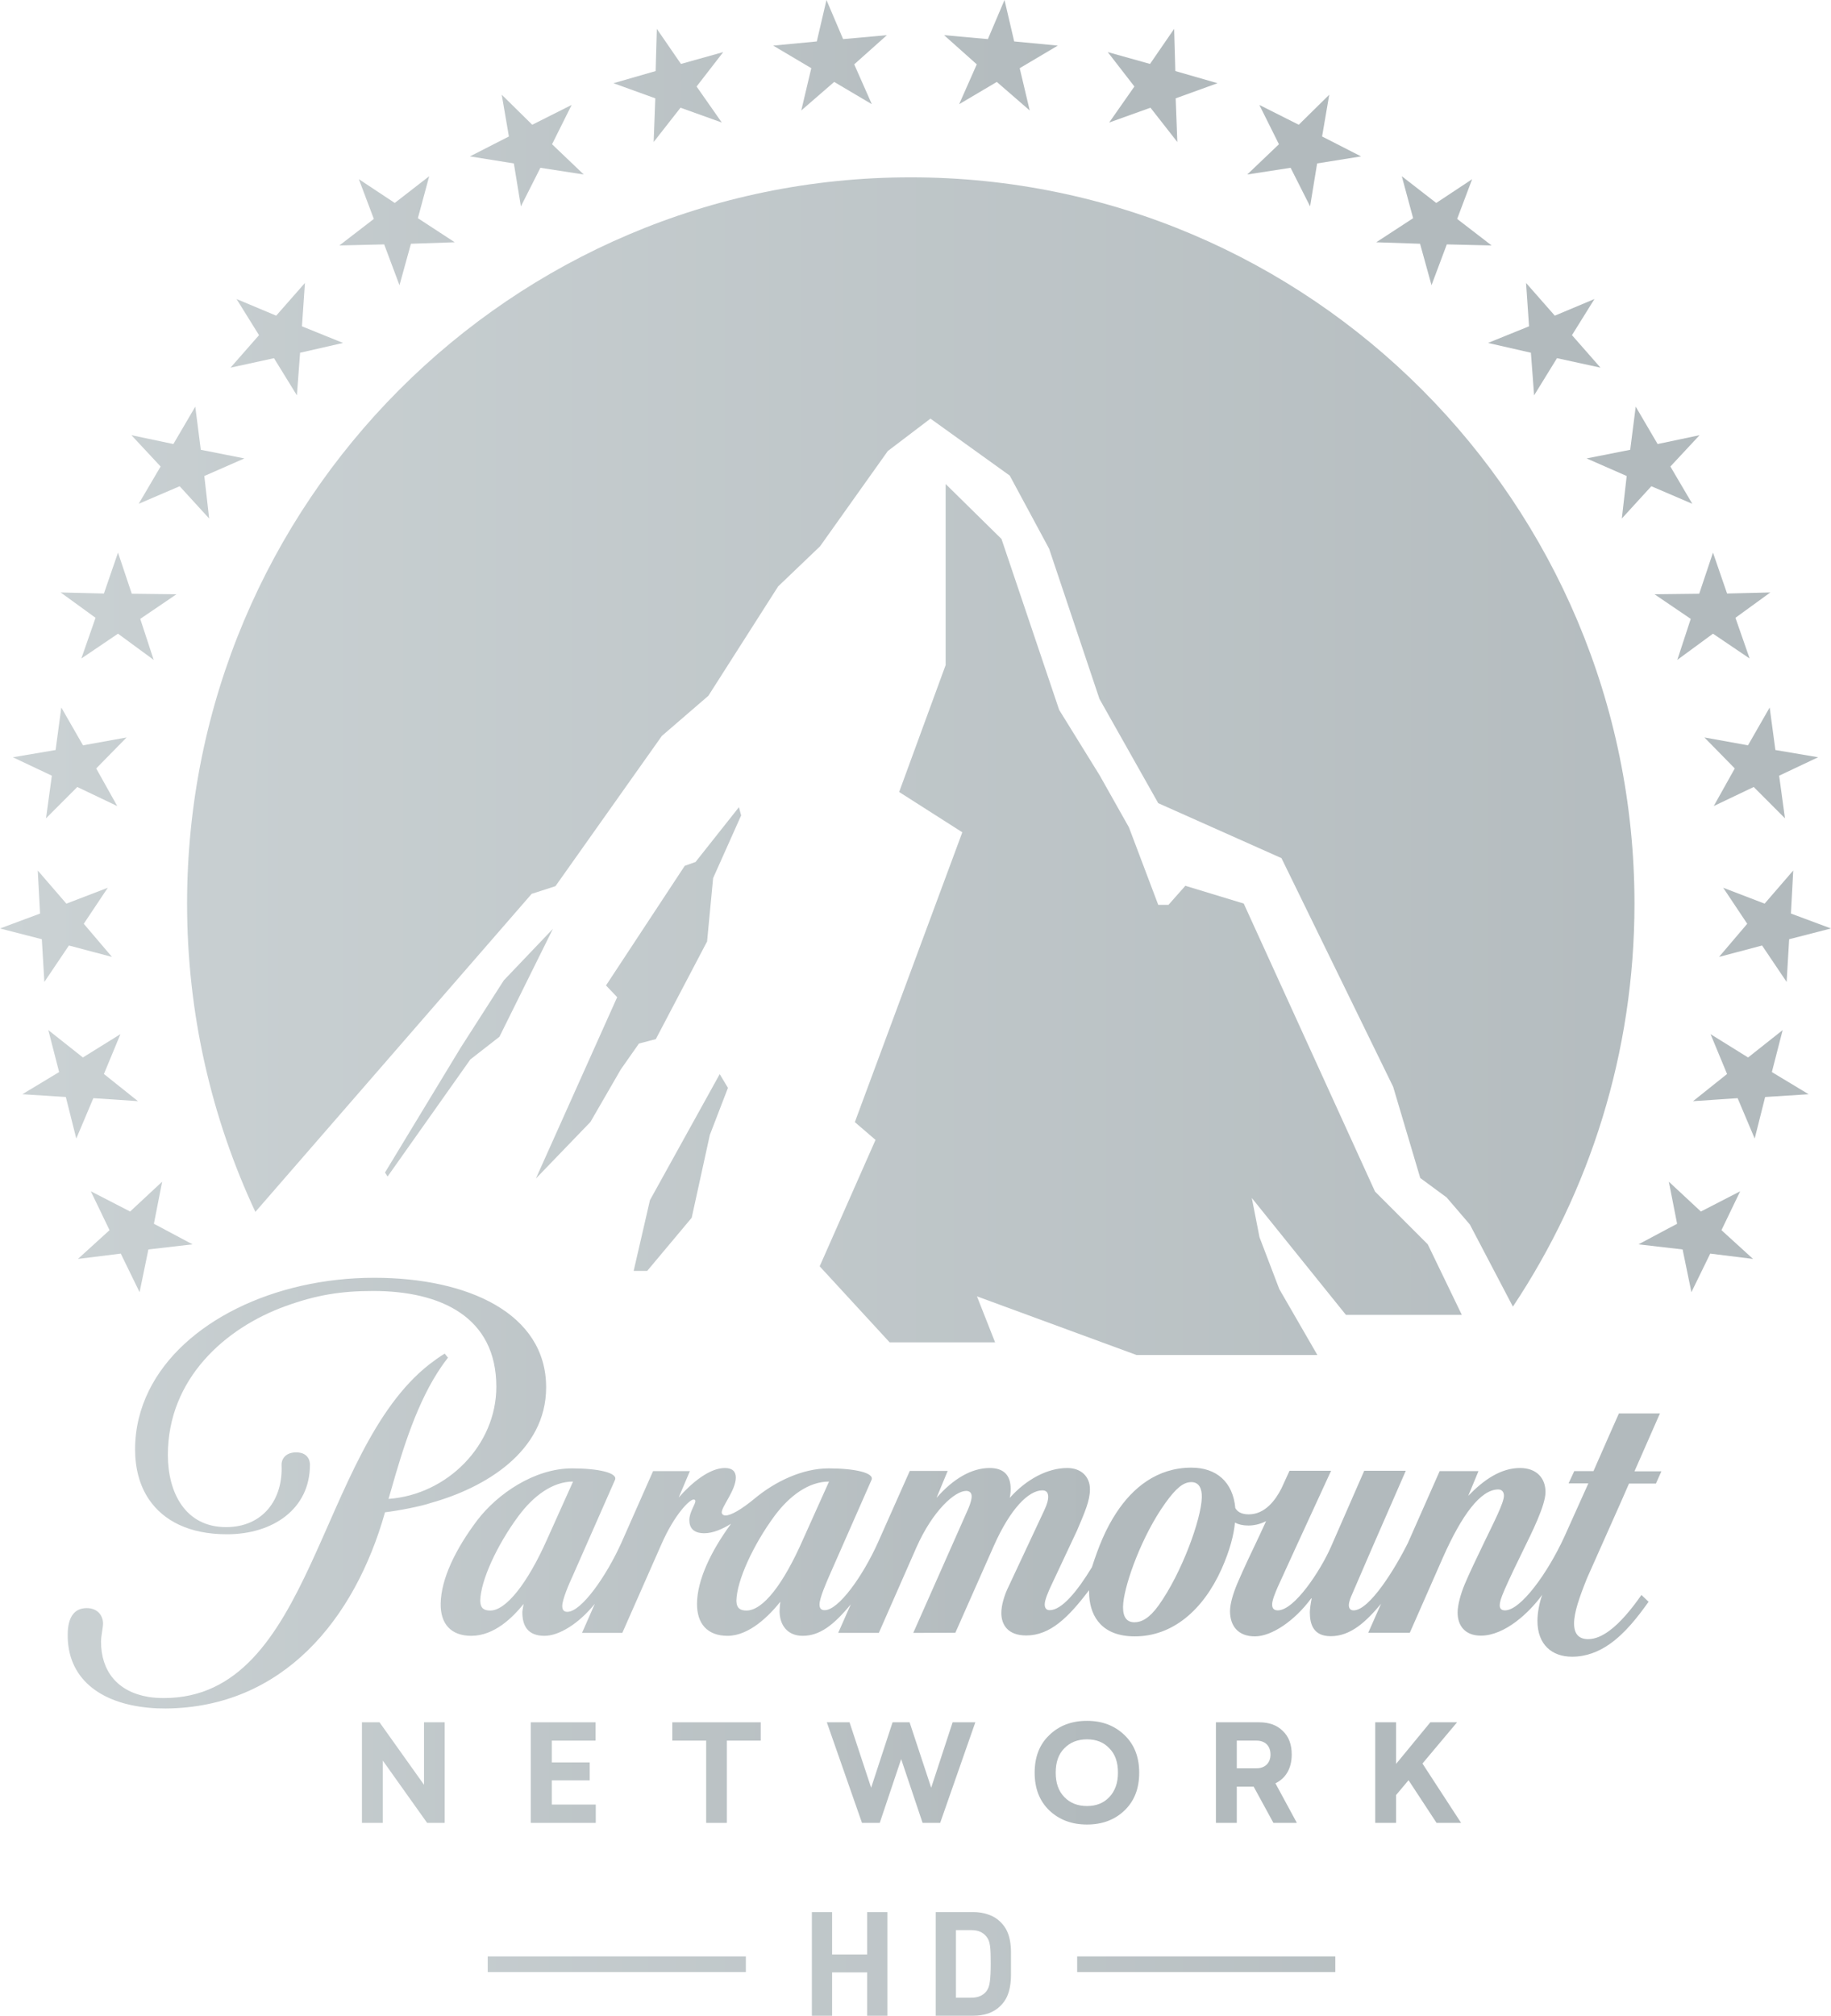 <svg id="b" version="1.1" viewBox="0 0 600 660.26" xmlns="http://www.w3.org/2000/svg">
 <defs id="c">
  <linearGradient id="a" x2="600" y1="330.13" y2="330.13" gradientUnits="userSpaceOnUse">
   <stop id="d" stop-color="#cbd2d4" offset="0"/>
   <stop id="e" stop-color="#b2babd" offset="1"/>
  </linearGradient>
 </defs>
 <g id="f" fill="url(#a)">
  <g id="g" transform="matrix(.6 0 0 .6 -.016 -.006)">
   <path id="h" d="m906.6 771.5h-22.4l-5.2 11.7-8.7 19.8h-10.5l-3.1 6.7h10.8l-13 28.9c-9.3 20.3-24 40.4-32.5 40.4-1.8 0-2.9-0.8-2.9-2.7 0-1.7 0.5-3.6 2.7-8.7 2.7-6.2 7-15.1 10.2-21.6 4.6-9.4 12.1-24.3 12.1-31.6 0-7.4-4.7-13.1-13.9-13.1-10.4 0-19.7 6.3-28.3 15.2l5.6-13.5h-21.2l-17.3 39.1c-6.9 13.9-21 36.9-29.7 36.9-1.8 0-2.6-1.1-2.6-2.9 0-1 0.5-3 1.3-4.8s11.1-25.7 11.1-25.7l18.7-42.8h-22.7l-18.2 41.6c-5.7 12.9-19.9 34.6-29 34.6-1.9 0-3.1-0.9-3.1-3.2s1.7-6.4 3-9.4l9.5-20.8 19.7-42.8h-22.7l-4.4 9.6c-3.3 6.5-9 14.2-17.9 14.2-4.3 0-6.3-1.7-7.3-3.4-1.3-14.4-10.4-22.1-24-22.1-18.8 0-32.1 11.1-40.9 24.5-5.9 8.9-9.8 18.6-13.4 29.8-8 13.2-16.5 23.5-23.1 23.5-1.7 0-2.7-1-2.7-3.2 0-2.5 2.2-7.3 3-9.1l14.7-31.3c4.1-9.7 7-16.1 7-22.4 0-6.8-4.7-11.6-12.4-11.6-10.7 0-22.3 6.1-31.4 16.3 0.3-1.4 0.5-3.1 0.5-4.9 0-7.4-3.7-11.4-11.5-11.4-9.8 0-19.8 5.8-29 16.3l6.1-14.7h-20.7l-17.4 39.1c-8.3 18.4-21.5 36.9-29.1 36.9-1.8 0-2.8-0.9-2.8-3.1 0-3.6 3.9-12.3 5.4-15.8l23-52.2c1.7-3.9-9.3-6.3-23.4-6.3-14.4 0-29.2 7.2-40.1 16.2-7.6 6.3-13.3 9.5-16.2 9.5-1.4 0-2.1-0.8-2.1-1.7 0-3.2 7.7-12.2 7.7-19 0-3.1-1.7-5.2-6-5.2-8.3 0-18 7.9-25.2 16.1l6.1-14.4h-20.1l-17.3 39.1c-8.3 18.4-21.9 37.7-29.5 37.7-1.8 0-2.8-0.9-2.8-3.2 0-3.5 3.7-12.1 5.8-16.6l23-52.2c1.7-3.9-9.3-6.3-23.4-6.3-20.7 0-40.9 14-51.8 28.3-11.8 15.6-19.8 32-20 45.5-0.2 10.8 5.4 17.6 16.7 17.6 12.6 0 22.6-10 28.6-17.4-0.1 0.8-0.7 3.5-0.7 4.5 0 7.5 3 12.9 12.1 12.9 8 0 18.8-6.7 27.5-17.5l-7 15.9h22l21.5-48.7c7-15.9 15.2-24.1 17.4-24.1 0.7 0 1 0.3 1 0.9 0 1.7-3.3 6.1-3.3 10.3 0 4.3 2.3 7.2 8.2 7.2 4.7 0 10-2.3 14.6-5.2-11 15-18.5 30.7-18.6 43.6-0.1 10.8 5.5 17.6 16.7 17.6 11.9 0 22.8-11.1 28.8-18.6-0.2 1.2-0.4 3.7-0.4 5.2 0 7.3 4.1 13.4 12.6 13.4 9.3 0 16.9-5.8 26.3-17.2l-6.9 15.6h22.2l20.5-46.6c9-20.3 21.1-30.9 27.2-30.9 1.8 0 3 1 3 3 0 1.3-0.5 3.5-1.8 6.6l-30.1 67.901 23-0.1 21-47.401c9-20.3 19-30.3 26.5-30.3 2.2 0 3.2 1.2 3.2 3.6 0 1.4-0.4 3.6-2.2 7.4l-20.1 42.9c-1.7 3.7-3.3 8.9-3.3 13 0 6.5 3.6 12.3 13.6 12.3 13.1 0 23.1-9.9 34.3-24.7l0.1 3.2c0.8 11.8 7.5 22 24.9 22 20.6 0 37.3-14.3 47.4-36.8 4.5-10.1 6.7-18.7 7.3-25.3 1.9 1 4.3 1.6 7.3 1.6 2.8 0 6.2-0.6 9.7-2.4l-3.6 7.8c-4.1 8.6-8.7 18.2-12.1 26.2-2.5 5.9-4 11.4-4 15.1 0 8.1 4.4 13.8 13.6 13.8s21.8-8.6 30.7-20.7h0.3c-0.5 2.4-1 5.8-1 7.6 0 6.6 2 13 11.4 13 10.9 0 19.3-7.9 27.5-17.7l-7 15.8h22.7l18.1-41.1c10.3-23.2 20.6-37.1 30.2-37.1 2 0 3.1 1.4 3.1 3.4 0 3.9-5.5 14.5-10.7 25.3-4.7 9.7-8.2 17.1-10.7 23-2.2 5.2-3.9 11.4-3.9 15.5 0 7.1 4 12.6 12.7 12.6 13.1 0 26.5-12.6 33.5-22.3-1.6 4.5-2.6 9.9-2.6 14.2 0 13.1 8 19.6 18.9 19.6 7.7 0 14.5-2.7 20.4-6.8 8.6-6 15.5-14.9 21.4-23.2l-3.9-3.7c-5.4 7.7-11.4 15-17.5 19.5-3.8 2.8-7.7 4.6-11.6 4.6-4.7 0-7.7-2.4-7.7-8.5 0-6 2.8-14.1 7.1-24.8 0.2-0.5 6.3-14.2 12.2-27.4 5-11.2 9.8-22 10.7-24.2h14.7l3-6.7h-14.7zm-638.8 107.6c-3.3 0-5.4-1.1-5.5-5.3 0.2-11.1 9.3-30.7 20.9-46.3 8-10.8 18.5-18.8 29.8-18.8l-14.3 31.8c-10.7 24-22.4 38.6-30.9 38.6zm139.9 0c-3.2 0-5.4-1.1-5.5-5.3 0.2-11.1 9.3-30.7 20.8-46.3 8-10.8 18.5-18.8 29.8-18.8l-14.3 31.8c-10.7 24.3-21.8 38.6-30.8 38.6zm225.1-2.8c-5.1 7.1-9.4 9.2-13.2 9.2-5.2 0-6.7-4.3-6.1-10.6 1.1-11.1 10.2-36.7 23-54.5 5.8-8.1 9.8-11.4 14.2-11.4 4.3 0 5.8 3.7 5.7 8.3-0.3 12-11 41.4-23.6 59z"/>
   <path id="i" transform="translate(0 .666)" d="m210.3 824.8c7.7-0.9 20.2-3.4 25-5.1 29.5-8.2 63-28 63-63.1 0-40.4-42.8-59.8-93.9-59.8-54.5 0-104.5 24.1-123 61.5-4.9 9.9-7.6 20.7-7.6 32.2 0 10.4 2.5 19.8 7.6 27.3 7.9 11.6 21.9 19 42.6 19 25.2 0 45.3-13.9 45.3-37.9 0 0 0.4-6.8-7.5-6.8-6.5 0-8.1 4.4-8 6.8 0.9 18.9-10.2 34-30.3 34-22.4 0-31.8-19-31.8-39.4 0-41.7 31.5-69.4 64.2-81.2 16.8-6.1 30.3-8.3 47.9-8.3 37 0 67.3 14.2 67.3 52.3 0 31.8-26.7 58.9-58.9 61.2l1.3-4.4c6.6-23.3 14.5-48.8 27.6-67.8 0.8-1.2 2.1-3 3.6-4.9l-1.8-2.2c-2.3 1.3-6.5 4.4-8.2 5.7-61.5 47.9-63.3 182.3-145.2 182.3-3 0-5.7-0.2-8.3-0.6-17.1-2.8-26-14.2-26-30.2 0-3.1 1.1-7.5 1.1-9.9 0-4.1-2.8-8.4-8.9-8.4-7.3 0-10.3 5.7-10.4 14.1-0.4 23.9 17.2 37.8 44.3 40.3 3 0.3 6 0.4 9.2 0.4 64-0.5 103.3-48.6 119.8-107.1"/>
  </g>
  <g id="j" transform="matrix(.6 0 0 .6 -.016 -.006)">
   <path id="k" d="m233.3 995h9.6v-54.9h-11.3v34.1l-24.3-34.1h-9.6v54.9h11.4v-34z"/>
   <path id="l" d="m325.3 940.1h-35.4v54.9h35.5v-10h-24v-13.2h20.7v-9.8h-20.7v-11.9h23.9z"/>
   <path id="m" d="m385.7 995h11.3v-44.9h18.5v-10h-48.3v10h18.5z"/>
   <path id="n" d="m464 940.1h-12.4l19.2 54.9h9.7l11.7-34.801 11.7 34.801h9.6l19.2-54.9-12.4-2.7e-4 -11.7 35.699-11.8-35.699h-9.3l-11.7 35.699z"/>
   <path id="o" d="m614.2 947.1c-5.4-5.2-12.2-7.8-20.5-7.8-8.4 0-15.3 2.6-20.6 7.8-5.4 5.1-8 12-8 20.5s2.6 15.4 8 20.6c5.4 5.1 12.2 7.7 20.6 7.7 8.3 0 15.2-2.6 20.5-7.7 5.4-5.2 8-12 8-20.6s-2.7-15.4-8-20.5m-8.3 33.8c-3.1 3.3-7.2 4.9-12.2 4.9-5.1 0-9.2-1.6-12.4-4.9s-4.7-7.7-4.7-13.3c0-5.7 1.5-10.1 4.7-13.3 3.2-3.3 7.3-4.9 12.4-4.9s9.1 1.6 12.2 4.9c3.2 3.2 4.7 7.6 4.7 13.3 0 5.6-1.6 10-4.7 13.3"/>
   <path id="p" d="m705.5 957.7c0-5.5-1.6-9.8-4.9-12.9-3.2-3.2-7.5-4.7-12.9-4.7l-23.6 2.7e-4v54.9h11.4v-19.8h9.2l10.8 19.8h12.8l-11.7-21.6c5.6-2.7 8.9-8.1 8.9-15.7m-19.2 7.5h-10.8v-15.1h10.8c4.5 0 7.6 2.7 7.6 7.6 0 4.7-3.1 7.5-7.6 7.5"/>
   <path id="q" d="m762.5 979.8 6.8-8.1 15.3 23.3h13.4l-21.1-32.4 18.9-22.5h-14.6l-18.7 22.7v-22.7h-11.4v54.9h11.4z"/>
  </g>
  <g id="r" transform="translate(.002 -2.464)">
   <path id="s" d="m127 387.78-0.84-1.32 24.78-40.86 14.16-22.08 16.08-16.86-17.52 35.34-9.54 7.44zm76.44-35.1 5.94-8.46 5.52-1.44 16.8-31.98 1.98-20.76 9.18-20.52-0.72-2.7-14.22 17.94-3.54 1.26-25.8 39.18 3.66 3.84-26.64 59.4 17.88-18.54zm35.1 6.06-2.7-4.5-22.86 41.28-5.34 23.16h4.44l14.58-17.4 5.94-27.12zm89.64-179.76-18.3-18v59.28l-15.24 41.58 20.7 13.2-35.22 94.92 6.78 5.82-18.3 41.4 22.92 24.9h34.56l-5.94-15.06 52.26 19.2h59.28l-12.48-21.6-6.48-16.98-2.52-12.84 30.84 38.28h37.98l-11.16-23.1-17.28-17.28-43.02-94.32-19.14-5.82-5.52 6.24h-3.36l-9.6-25.38-9.6-17.04-13.26-21.42zm-29.76-118.44c-130.98 0-237.12 106.5-237.12 237.84 0 36.12 8.04 70.32 22.38 100.98l90.54-104.16 7.8-2.52 34.86-49.2 15.24-13.14 22.86-35.82 13.74-13.14 22.2-31.2 13.98-10.62 25.98 18.66 12.9 23.94 16.5 49.2 19.26 34.14 40.38 18 36.6 74.88 8.88 29.88 8.64 6.36 7.62 8.88 14.1 26.88c25.14-37.74 39.84-83.16 39.84-132-0.06-131.34-106.2-237.84-237.18-237.84z" stroke-width=".6"/>
   <g id="t" transform="matrix(.6 0 0 .6 -.018 2.458)" stroke-width=".591">
    <path id="u" d="m709.34 68.105 16.653-16.399-3.908 22.795 21.282 10.874-23.988 3.838-3.848 23.435-10.641-21.051-23.687 3.663 17.315-16.515-10.701-21.458z"/>
    <path id="v" d="m641.28 15.769 0.661 23.028 23.026 6.629-22.846 8.257 0.902 23.842-14.669-18.725-22.545 8.083 13.768-19.655-14.549-18.783 23.086 6.455z"/>
    <path id="w" d="m784.43 110.79 19.599-12.968-8.176 21.69 18.818 14.48-24.469-0.582-8.357 22.272-6.253-22.621-23.928-0.814 20.14-13.142-6.192-22.911z"/>
    <path id="x" d="m548.64 0.011 5.291 22.621 23.808 2.268-20.802 12.328 5.471 23.086-17.976-15.584-20.561 12.154 9.619-21.748-17.856-15.933 23.928 2.152z"/>
    <path id="y" d="m893.37 221.97 11.964 20.411 22.906-4.827-15.932 17.096 11.964 20.353-22.365-9.595-16.112 17.62 2.645-23.202-21.884-9.595 23.808-4.71z"/>
    <path id="z" d="m935.57 301.64 7.695 22.33 23.627-0.582-19.058 13.84 7.755 22.214-20.02-13.549-19.479 14.305 7.335-22.388-19.78-13.433 24.409-0.291z"/>
    <path id="aa" d="m849.18 172.31 21.643-9.072-12.264 19.713 15.571 17.736-23.747-5.175-12.505 20.295-1.744-23.26-23.447-5.35 22.425-9.072-1.623-23.667z"/>
    <path id="ab" d="m966.53 386.19 3.126 23.202 23.327 3.954-21.282 10.06 3.186 23.26-17.074-17.096-21.824 10.409 11.483-20.527-16.593-16.922 23.808 4.303z"/>
    <path id="ac" d="m979.4 475.16-1.262 23.493 21.884 8.141-22.846 5.873-1.383 23.318-13.407-19.888-23.507 6.222 15.391-18.085-13.106-19.655 22.605 8.665z"/>
    <path id="ad" d="m934.07 684.27-10.281 21.051-4.81-23.318-24.108-2.791 21.102-11.223-4.509-22.97 17.495 16.282 21.463-11.049-10.22 21.225 17.254 15.701z"/>
    <path id="ae" d="m987.81 597.28-23.747 1.512-5.711 22.679-9.319-22.039-24.349 1.628 18.577-14.828-9.018-21.748 20.501 12.735 18.878-14.945-5.892 22.911z"/>
    <path id="af" d="m256.68 85.376 23.988 3.838 3.848 23.435 10.641-21.051 23.687 3.663-17.315-16.515 10.701-21.458-21.523 10.816-16.653-16.399 3.908 22.795z"/>
    <path id="ag" d="m357.92 53.684-0.902 23.842 14.669-18.725 22.545 8.083-13.767-19.655 14.549-18.783-23.086 6.455-13.166-19.132-0.661 23.028-23.026 6.629z"/>
    <path id="ah" d="m185.38 133.99 24.469-0.582 8.357 22.272 6.253-22.621 23.928-0.814-20.14-13.142 6.192-22.911-18.818 14.596-19.599-12.968 8.176 21.69z"/>
    <path id="ai" d="m443.11 37.227-5.471 23.086 17.976-15.584 20.561 12.154-9.619-21.748 17.856-15.933-23.928 2.152-9.078-21.341-5.291 22.621-23.808 2.268z"/>
    <path id="aj" d="m87.742 254.65-11.964 20.353 22.365-9.595 16.112 17.62-2.645-23.202 21.884-9.595-23.808-4.71-3.006-23.551-11.964 20.411-22.906-4.827z"/>
    <path id="ak" d="m52.211 337.23-7.755 22.214 20.02-13.549 19.479 14.305-7.335-22.388 19.779-13.433-24.409-0.291-7.515-22.446-7.695 22.33-23.627-0.582z"/>
    <path id="al" d="m125.92 200.69 23.747-5.175 12.505 20.295 1.744-23.26 23.447-5.35-22.425-9.072 1.623-23.667-15.691 17.852-21.643-9.072 12.264 19.713z"/>
    <path id="am" d="m28.343 423.41-3.186 23.26 17.074-17.096 21.824 10.409-11.483-20.527 16.593-16.922-23.808 4.303-11.844-20.644-3.126 23.202-23.327 3.954z"/>
    <path id="an" d="m22.872 512.67 1.383 23.318 13.407-19.888 23.507 6.222-15.391-18.085 13.106-19.655-22.605 8.665-15.631-18.085 1.262 23.493-21.884 8.141z"/>
    <path id="ao" d="m105.18 679.21-21.102-11.223 4.509-22.97-17.495 16.282-21.463-11.049 10.22 21.225-17.254 15.701 23.387-2.908 10.281 21.051 4.81-23.318z"/>
    <path id="ap" d="m51.009 599.43 24.349 1.628-18.577-14.828 9.018-21.748-20.501 12.735-18.878-14.945 5.892 22.911-20.08 12.095 23.747 1.512 5.711 22.679z"/>
   </g>
  </g>
  <g id="aq" transform="matrix(1.367 0 0 1.367 -115.93 -416.4)" stroke-width=".686">
   <path id="ar" d="m297.53 787.54v-24.84h-4.849v10.156h-8.409v-10.156h-4.849v24.84h4.849v-10.396h8.409v10.396z"/>
   <path id="as" d="m327.15 775.01q0-1.4 0-2.724 0-1.359-0.213-2.614-0.206-1.256-0.727-2.409-0.528-1.153-1.571-2.196-1.221-1.221-2.93-1.784-1.677-0.59-3.631-0.59h-8.967v24.84h8.967q1.954 0 3.631-0.556 1.709-0.597 2.93-1.818 1.043-1.043 1.571-2.23 0.522-1.187 0.727-2.477 0.213-1.29 0.213-2.649 0-1.4 0-2.793zm-4.851 0q0 2.827-0.206 4.323-0.178 1.503-0.837 2.34-0.631 0.769-1.504 1.153-0.872 0.384-2.128 0.384h-3.664v-16.194h3.664q1.256 0 2.128 0.384t1.504 1.153q0.343 0.419 0.556 0.94 0.206 0.528 0.316 1.297 0.103 0.762 0.137 1.812 0.034 1.009 0.034 2.409z"/>
  </g>
  <path id="at" d="m159.82 640.73h84.588v5.109h-84.588z" stroke-width=".938"/>
  <path id="au" d="m352.98 640.73h84.588v5.109h-84.588z" stroke-width=".938"/>
 </g>
</svg>
